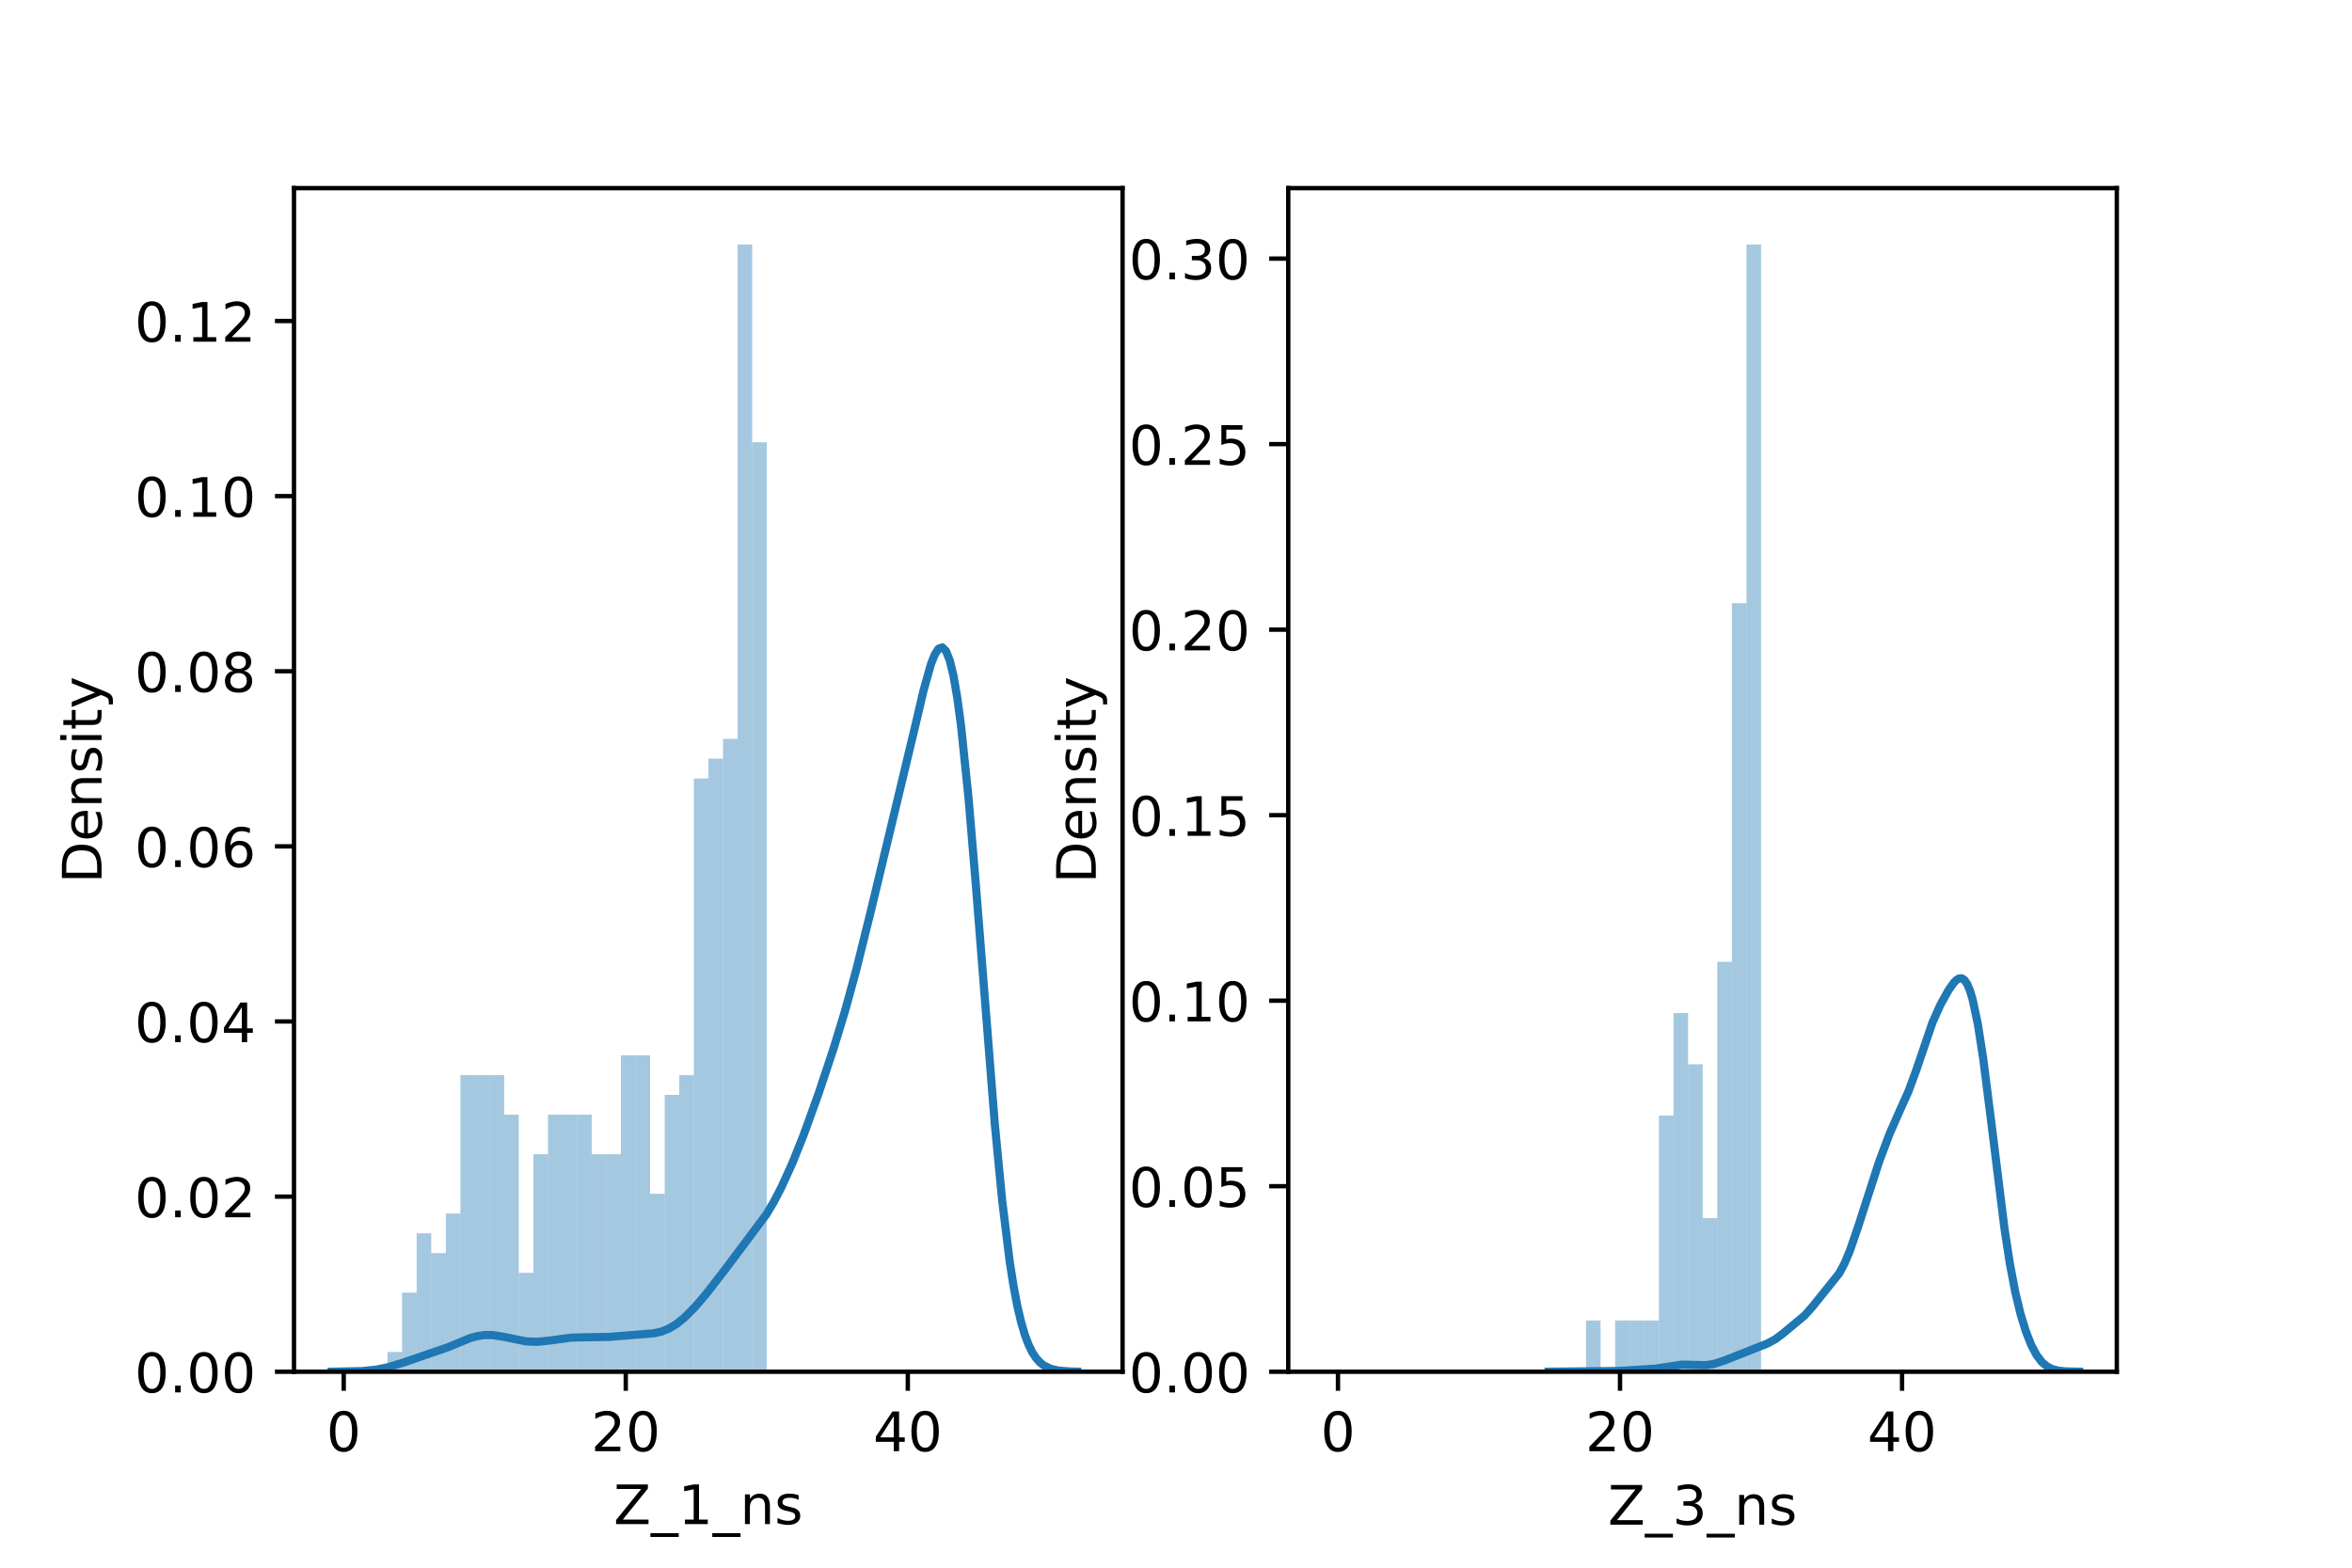 <?xml version="1.0" encoding="utf-8" standalone="no"?>
<!DOCTYPE svg PUBLIC "-//W3C//DTD SVG 1.1//EN"
  "http://www.w3.org/Graphics/SVG/1.1/DTD/svg11.dtd">
<!-- Created with matplotlib (https://matplotlib.org/) -->
<svg height="288pt" version="1.1" viewBox="0 0 432 288" width="432pt" xmlns="http://www.w3.org/2000/svg" xmlns:xlink="http://www.w3.org/1999/xlink">
 <defs>
  <style type="text/css">*{stroke-linecap:butt;stroke-linejoin:round;}</style>
 </defs>
 <g id="figure_1">
  <g id="patch_1">
   <path d="M 0 288 
L 432 288 
L 432 0 
L 0 0 
z
" style="fill:#ffffff;"/>
  </g>
  <g id="axes_1">
   <g id="patch_2">
    <path d="M 54 252 
L 206.182 252 
L 206.182 34.56 
L 54 34.56 
z
" style="fill:#ffffff;"/>
   </g>
   <g id="patch_3">
    <path clip-path="url(#p89f7f61895)" d="M 63.131 252 
L 65.81 252 
L 65.81 252 
L 63.131 252 
z
" style="fill:#1f77b4;opacity:0.4;"/>
   </g>
   <g id="patch_4">
    <path clip-path="url(#p89f7f61895)" d="M 65.81 252 
L 68.49 252 
L 68.49 252 
L 65.81 252 
z
" style="fill:#1f77b4;opacity:0.4;"/>
   </g>
   <g id="patch_5">
    <path clip-path="url(#p89f7f61895)" d="M 68.49 252 
L 71.169 252 
L 71.169 252 
L 68.49 252 
z
" style="fill:#1f77b4;opacity:0.4;"/>
   </g>
   <g id="patch_6">
    <path clip-path="url(#p89f7f61895)" d="M 71.169 252 
L 73.849 252 
L 73.849 248.367 
L 71.169 248.367 
z
" style="fill:#1f77b4;opacity:0.4;"/>
   </g>
   <g id="patch_7">
    <path clip-path="url(#p89f7f61895)" d="M 73.849 252 
L 76.528 252 
L 76.528 237.468 
L 73.849 237.468 
z
" style="fill:#1f77b4;opacity:0.4;"/>
   </g>
   <g id="patch_8">
    <path clip-path="url(#p89f7f61895)" d="M 76.528 252 
L 79.208 252 
L 79.208 226.568 
L 76.528 226.568 
z
" style="fill:#1f77b4;opacity:0.4;"/>
   </g>
   <g id="patch_9">
    <path clip-path="url(#p89f7f61895)" d="M 79.208 252 
L 81.888 252 
L 81.888 230.202 
L 79.208 230.202 
z
" style="fill:#1f77b4;opacity:0.4;"/>
   </g>
   <g id="patch_10">
    <path clip-path="url(#p89f7f61895)" d="M 81.888 252 
L 84.567 252 
L 84.567 222.935 
L 81.888 222.935 
z
" style="fill:#1f77b4;opacity:0.4;"/>
   </g>
   <g id="patch_11">
    <path clip-path="url(#p89f7f61895)" d="M 84.567 252 
L 87.247 252 
L 87.247 197.504 
L 84.567 197.504 
z
" style="fill:#1f77b4;opacity:0.4;"/>
   </g>
   <g id="patch_12">
    <path clip-path="url(#p89f7f61895)" d="M 87.247 252 
L 89.926 252 
L 89.926 197.504 
L 87.247 197.504 
z
" style="fill:#1f77b4;opacity:0.4;"/>
   </g>
   <g id="patch_13">
    <path clip-path="url(#p89f7f61895)" d="M 89.926 252 
L 92.606 252 
L 92.606 197.504 
L 89.926 197.504 
z
" style="fill:#1f77b4;opacity:0.4;"/>
   </g>
   <g id="patch_14">
    <path clip-path="url(#p89f7f61895)" d="M 92.606 252 
L 95.285 252 
L 95.285 204.77 
L 92.606 204.77 
z
" style="fill:#1f77b4;opacity:0.4;"/>
   </g>
   <g id="patch_15">
    <path clip-path="url(#p89f7f61895)" d="M 95.285 252 
L 97.965 252 
L 97.965 233.835 
L 95.285 233.835 
z
" style="fill:#1f77b4;opacity:0.4;"/>
   </g>
   <g id="patch_16">
    <path clip-path="url(#p89f7f61895)" d="M 97.965 252 
L 100.645 252 
L 100.645 212.036 
L 97.965 212.036 
z
" style="fill:#1f77b4;opacity:0.4;"/>
   </g>
   <g id="patch_17">
    <path clip-path="url(#p89f7f61895)" d="M 100.645 252 
L 103.324 252 
L 103.324 204.77 
L 100.645 204.77 
z
" style="fill:#1f77b4;opacity:0.4;"/>
   </g>
   <g id="patch_18">
    <path clip-path="url(#p89f7f61895)" d="M 103.324 252 
L 106.004 252 
L 106.004 204.77 
L 103.324 204.77 
z
" style="fill:#1f77b4;opacity:0.4;"/>
   </g>
   <g id="patch_19">
    <path clip-path="url(#p89f7f61895)" d="M 106.004 252 
L 108.683 252 
L 108.683 204.77 
L 106.004 204.77 
z
" style="fill:#1f77b4;opacity:0.4;"/>
   </g>
   <g id="patch_20">
    <path clip-path="url(#p89f7f61895)" d="M 108.683 252 
L 111.363 252 
L 111.363 212.036 
L 108.683 212.036 
z
" style="fill:#1f77b4;opacity:0.4;"/>
   </g>
   <g id="patch_21">
    <path clip-path="url(#p89f7f61895)" d="M 111.363 252 
L 114.042 252 
L 114.042 212.036 
L 111.363 212.036 
z
" style="fill:#1f77b4;opacity:0.4;"/>
   </g>
   <g id="patch_22">
    <path clip-path="url(#p89f7f61895)" d="M 114.042 252 
L 116.722 252 
L 116.722 193.871 
L 114.042 193.871 
z
" style="fill:#1f77b4;opacity:0.4;"/>
   </g>
   <g id="patch_23">
    <path clip-path="url(#p89f7f61895)" d="M 116.722 252 
L 119.401 252 
L 119.401 193.871 
L 116.722 193.871 
z
" style="fill:#1f77b4;opacity:0.4;"/>
   </g>
   <g id="patch_24">
    <path clip-path="url(#p89f7f61895)" d="M 119.401 252 
L 122.081 252 
L 122.081 219.302 
L 119.401 219.302 
z
" style="fill:#1f77b4;opacity:0.4;"/>
   </g>
   <g id="patch_25">
    <path clip-path="url(#p89f7f61895)" d="M 122.081 252 
L 124.761 252 
L 124.761 201.137 
L 122.081 201.137 
z
" style="fill:#1f77b4;opacity:0.4;"/>
   </g>
   <g id="patch_26">
    <path clip-path="url(#p89f7f61895)" d="M 124.761 252 
L 127.44 252 
L 127.44 197.504 
L 124.761 197.504 
z
" style="fill:#1f77b4;opacity:0.4;"/>
   </g>
   <g id="patch_27">
    <path clip-path="url(#p89f7f61895)" d="M 127.44 252 
L 130.12 252 
L 130.12 143.008 
L 127.44 143.008 
z
" style="fill:#1f77b4;opacity:0.4;"/>
   </g>
   <g id="patch_28">
    <path clip-path="url(#p89f7f61895)" d="M 130.12 252 
L 132.799 252 
L 132.799 139.374 
L 130.12 139.374 
z
" style="fill:#1f77b4;opacity:0.4;"/>
   </g>
   <g id="patch_29">
    <path clip-path="url(#p89f7f61895)" d="M 132.799 252 
L 135.479 252 
L 135.479 135.741 
L 132.799 135.741 
z
" style="fill:#1f77b4;opacity:0.4;"/>
   </g>
   <g id="patch_30">
    <path clip-path="url(#p89f7f61895)" d="M 135.479 252 
L 138.158 252 
L 138.158 44.914 
L 135.479 44.914 
z
" style="fill:#1f77b4;opacity:0.4;"/>
   </g>
   <g id="patch_31">
    <path clip-path="url(#p89f7f61895)" d="M 138.158 252 
L 140.838 252 
L 140.838 81.245 
L 138.158 81.245 
z
" style="fill:#1f77b4;opacity:0.4;"/>
   </g>
   <g id="matplotlib.axis_1">
    <g id="xtick_1">
     <g id="line2d_1">
      <defs>
       <path d="M 0 0 
L 0 3.5 
" id="m542b6c817c" style="stroke:#000000;stroke-width:0.8;"/>
      </defs>
      <g>
       <use style="stroke:#000000;stroke-width:0.8;" x="63.131" xlink:href="#m542b6c817c" y="252"/>
      </g>
     </g>
     <g id="text_1">
      <!-- 0 -->
      <g transform="translate(59.949 266.598)scale(0.1 -0.1)">
       <defs>
        <path d="M 31.781 66.406 
Q 24.172 66.406 20.328 58.906 
Q 16.5 51.422 16.5 36.375 
Q 16.5 21.391 20.328 13.891 
Q 24.172 6.391 31.781 6.391 
Q 39.453 6.391 43.281 13.891 
Q 47.125 21.391 47.125 36.375 
Q 47.125 51.422 43.281 58.906 
Q 39.453 66.406 31.781 66.406 
z
M 31.781 74.219 
Q 44.047 74.219 50.516 64.516 
Q 56.984 54.828 56.984 36.375 
Q 56.984 17.969 50.516 8.266 
Q 44.047 -1.422 31.781 -1.422 
Q 19.531 -1.422 13.062 8.266 
Q 6.594 17.969 6.594 36.375 
Q 6.594 54.828 13.062 64.516 
Q 19.531 74.219 31.781 74.219 
z
" id="DejaVuSans-48"/>
       </defs>
       <use xlink:href="#DejaVuSans-48"/>
      </g>
     </g>
    </g>
    <g id="xtick_2">
     <g id="line2d_2">
      <g>
       <use style="stroke:#000000;stroke-width:0.8;" x="114.935" xlink:href="#m542b6c817c" y="252"/>
      </g>
     </g>
     <g id="text_2">
      <!-- 20 -->
      <g transform="translate(108.573 266.598)scale(0.1 -0.1)">
       <defs>
        <path d="M 19.188 8.297 
L 53.609 8.297 
L 53.609 0 
L 7.328 0 
L 7.328 8.297 
Q 12.938 14.109 22.625 23.891 
Q 32.328 33.688 34.812 36.531 
Q 39.547 41.844 41.422 45.531 
Q 43.312 49.219 43.312 52.781 
Q 43.312 58.594 39.234 62.25 
Q 35.156 65.922 28.609 65.922 
Q 23.969 65.922 18.812 64.312 
Q 13.672 62.703 7.812 59.422 
L 7.812 69.391 
Q 13.766 71.781 18.938 73 
Q 24.125 74.219 28.422 74.219 
Q 39.75 74.219 46.484 68.547 
Q 53.219 62.891 53.219 53.422 
Q 53.219 48.922 51.531 44.891 
Q 49.859 40.875 45.406 35.406 
Q 44.188 33.984 37.641 27.219 
Q 31.109 20.453 19.188 8.297 
z
" id="DejaVuSans-50"/>
       </defs>
       <use xlink:href="#DejaVuSans-50"/>
       <use x="63.623" xlink:href="#DejaVuSans-48"/>
      </g>
     </g>
    </g>
    <g id="xtick_3">
     <g id="line2d_3">
      <g>
       <use style="stroke:#000000;stroke-width:0.8;" x="166.74" xlink:href="#m542b6c817c" y="252"/>
      </g>
     </g>
     <g id="text_3">
      <!-- 40 -->
      <g transform="translate(160.378 266.598)scale(0.1 -0.1)">
       <defs>
        <path d="M 37.797 64.312 
L 12.891 25.391 
L 37.797 25.391 
z
M 35.203 72.906 
L 47.609 72.906 
L 47.609 25.391 
L 58.016 25.391 
L 58.016 17.188 
L 47.609 17.188 
L 47.609 0 
L 37.797 0 
L 37.797 17.188 
L 4.891 17.188 
L 4.891 26.703 
z
" id="DejaVuSans-52"/>
       </defs>
       <use xlink:href="#DejaVuSans-52"/>
       <use x="63.623" xlink:href="#DejaVuSans-48"/>
      </g>
     </g>
    </g>
    <g id="text_4">
     <!-- Z_1_ns -->
     <g transform="translate(112.711 279.998)scale(0.1 -0.1)">
      <defs>
       <path d="M 5.609 72.906 
L 62.891 72.906 
L 62.891 65.375 
L 16.797 8.297 
L 64.016 8.297 
L 64.016 0 
L 4.5 0 
L 4.5 7.516 
L 50.594 64.594 
L 5.609 64.594 
z
" id="DejaVuSans-90"/>
       <path d="M 50.984 -16.609 
L 50.984 -23.578 
L -0.984 -23.578 
L -0.984 -16.609 
z
" id="DejaVuSans-95"/>
       <path d="M 12.406 8.297 
L 28.516 8.297 
L 28.516 63.922 
L 10.984 60.406 
L 10.984 69.391 
L 28.422 72.906 
L 38.281 72.906 
L 38.281 8.297 
L 54.391 8.297 
L 54.391 0 
L 12.406 0 
z
" id="DejaVuSans-49"/>
       <path d="M 54.891 33.016 
L 54.891 0 
L 45.906 0 
L 45.906 32.719 
Q 45.906 40.484 42.875 44.328 
Q 39.844 48.188 33.797 48.188 
Q 26.516 48.188 22.312 43.547 
Q 18.109 38.922 18.109 30.906 
L 18.109 0 
L 9.078 0 
L 9.078 54.688 
L 18.109 54.688 
L 18.109 46.188 
Q 21.344 51.125 25.703 53.562 
Q 30.078 56 35.797 56 
Q 45.219 56 50.047 50.172 
Q 54.891 44.344 54.891 33.016 
z
" id="DejaVuSans-110"/>
       <path d="M 44.281 53.078 
L 44.281 44.578 
Q 40.484 46.531 36.375 47.5 
Q 32.281 48.484 27.875 48.484 
Q 21.188 48.484 17.844 46.438 
Q 14.5 44.391 14.5 40.281 
Q 14.5 37.156 16.891 35.375 
Q 19.281 33.594 26.516 31.984 
L 29.594 31.297 
Q 39.156 29.25 43.188 25.516 
Q 47.219 21.781 47.219 15.094 
Q 47.219 7.469 41.188 3.016 
Q 35.156 -1.422 24.609 -1.422 
Q 20.219 -1.422 15.453 -0.562 
Q 10.688 0.297 5.422 2 
L 5.422 11.281 
Q 10.406 8.688 15.234 7.391 
Q 20.062 6.109 24.812 6.109 
Q 31.156 6.109 34.562 8.281 
Q 37.984 10.453 37.984 14.406 
Q 37.984 18.062 35.516 20.016 
Q 33.062 21.969 24.703 23.781 
L 21.578 24.516 
Q 13.234 26.266 9.516 29.906 
Q 5.812 33.547 5.812 39.891 
Q 5.812 47.609 11.281 51.797 
Q 16.75 56 26.812 56 
Q 31.781 56 36.172 55.266 
Q 40.578 54.547 44.281 53.078 
z
" id="DejaVuSans-115"/>
      </defs>
      <use xlink:href="#DejaVuSans-90"/>
      <use x="68.506" xlink:href="#DejaVuSans-95"/>
      <use x="118.506" xlink:href="#DejaVuSans-49"/>
      <use x="182.129" xlink:href="#DejaVuSans-95"/>
      <use x="232.129" xlink:href="#DejaVuSans-110"/>
      <use x="295.508" xlink:href="#DejaVuSans-115"/>
     </g>
    </g>
   </g>
   <g id="matplotlib.axis_2">
    <g id="ytick_1">
     <g id="line2d_4">
      <defs>
       <path d="M 0 0 
L -3.5 0 
" id="mc0b5073702" style="stroke:#000000;stroke-width:0.8;"/>
      </defs>
      <g>
       <use style="stroke:#000000;stroke-width:0.8;" x="54" xlink:href="#mc0b5073702" y="252"/>
      </g>
     </g>
     <g id="text_5">
      <!-- 0.00 -->
      <g transform="translate(24.734 255.799)scale(0.1 -0.1)">
       <defs>
        <path d="M 10.688 12.406 
L 21 12.406 
L 21 0 
L 10.688 0 
z
" id="DejaVuSans-46"/>
       </defs>
       <use xlink:href="#DejaVuSans-48"/>
       <use x="63.623" xlink:href="#DejaVuSans-46"/>
       <use x="95.41" xlink:href="#DejaVuSans-48"/>
       <use x="159.033" xlink:href="#DejaVuSans-48"/>
      </g>
     </g>
    </g>
    <g id="ytick_2">
     <g id="line2d_5">
      <g>
       <use style="stroke:#000000;stroke-width:0.8;" x="54" xlink:href="#mc0b5073702" y="219.828"/>
      </g>
     </g>
     <g id="text_6">
      <!-- 0.02 -->
      <g transform="translate(24.734 223.628)scale(0.1 -0.1)">
       <use xlink:href="#DejaVuSans-48"/>
       <use x="63.623" xlink:href="#DejaVuSans-46"/>
       <use x="95.41" xlink:href="#DejaVuSans-48"/>
       <use x="159.033" xlink:href="#DejaVuSans-50"/>
      </g>
     </g>
    </g>
    <g id="ytick_3">
     <g id="line2d_6">
      <g>
       <use style="stroke:#000000;stroke-width:0.8;" x="54" xlink:href="#mc0b5073702" y="187.657"/>
      </g>
     </g>
     <g id="text_7">
      <!-- 0.04 -->
      <g transform="translate(24.734 191.456)scale(0.1 -0.1)">
       <use xlink:href="#DejaVuSans-48"/>
       <use x="63.623" xlink:href="#DejaVuSans-46"/>
       <use x="95.41" xlink:href="#DejaVuSans-48"/>
       <use x="159.033" xlink:href="#DejaVuSans-52"/>
      </g>
     </g>
    </g>
    <g id="ytick_4">
     <g id="line2d_7">
      <g>
       <use style="stroke:#000000;stroke-width:0.8;" x="54" xlink:href="#mc0b5073702" y="155.485"/>
      </g>
     </g>
     <g id="text_8">
      <!-- 0.06 -->
      <g transform="translate(24.734 159.284)scale(0.1 -0.1)">
       <defs>
        <path d="M 33.016 40.375 
Q 26.375 40.375 22.484 35.828 
Q 18.609 31.297 18.609 23.391 
Q 18.609 15.531 22.484 10.953 
Q 26.375 6.391 33.016 6.391 
Q 39.656 6.391 43.531 10.953 
Q 47.406 15.531 47.406 23.391 
Q 47.406 31.297 43.531 35.828 
Q 39.656 40.375 33.016 40.375 
z
M 52.594 71.297 
L 52.594 62.312 
Q 48.875 64.062 45.094 64.984 
Q 41.312 65.922 37.594 65.922 
Q 27.828 65.922 22.672 59.328 
Q 17.531 52.734 16.797 39.406 
Q 19.672 43.656 24.016 45.922 
Q 28.375 48.188 33.594 48.188 
Q 44.578 48.188 50.953 41.516 
Q 57.328 34.859 57.328 23.391 
Q 57.328 12.156 50.688 5.359 
Q 44.047 -1.422 33.016 -1.422 
Q 20.359 -1.422 13.672 8.266 
Q 6.984 17.969 6.984 36.375 
Q 6.984 53.656 15.188 63.938 
Q 23.391 74.219 37.203 74.219 
Q 40.922 74.219 44.703 73.484 
Q 48.484 72.75 52.594 71.297 
z
" id="DejaVuSans-54"/>
       </defs>
       <use xlink:href="#DejaVuSans-48"/>
       <use x="63.623" xlink:href="#DejaVuSans-46"/>
       <use x="95.41" xlink:href="#DejaVuSans-48"/>
       <use x="159.033" xlink:href="#DejaVuSans-54"/>
      </g>
     </g>
    </g>
    <g id="ytick_5">
     <g id="line2d_8">
      <g>
       <use style="stroke:#000000;stroke-width:0.8;" x="54" xlink:href="#mc0b5073702" y="123.314"/>
      </g>
     </g>
     <g id="text_9">
      <!-- 0.08 -->
      <g transform="translate(24.734 127.113)scale(0.1 -0.1)">
       <defs>
        <path d="M 31.781 34.625 
Q 24.75 34.625 20.719 30.859 
Q 16.703 27.094 16.703 20.516 
Q 16.703 13.922 20.719 10.156 
Q 24.75 6.391 31.781 6.391 
Q 38.812 6.391 42.859 10.172 
Q 46.922 13.969 46.922 20.516 
Q 46.922 27.094 42.891 30.859 
Q 38.875 34.625 31.781 34.625 
z
M 21.922 38.812 
Q 15.578 40.375 12.031 44.719 
Q 8.5 49.078 8.5 55.328 
Q 8.5 64.062 14.719 69.141 
Q 20.953 74.219 31.781 74.219 
Q 42.672 74.219 48.875 69.141 
Q 55.078 64.062 55.078 55.328 
Q 55.078 49.078 51.531 44.719 
Q 48 40.375 41.703 38.812 
Q 48.828 37.156 52.797 32.312 
Q 56.781 27.484 56.781 20.516 
Q 56.781 9.906 50.312 4.234 
Q 43.844 -1.422 31.781 -1.422 
Q 19.734 -1.422 13.25 4.234 
Q 6.781 9.906 6.781 20.516 
Q 6.781 27.484 10.781 32.312 
Q 14.797 37.156 21.922 38.812 
z
M 18.312 54.391 
Q 18.312 48.734 21.844 45.562 
Q 25.391 42.391 31.781 42.391 
Q 38.141 42.391 41.719 45.562 
Q 45.312 48.734 45.312 54.391 
Q 45.312 60.062 41.719 63.234 
Q 38.141 66.406 31.781 66.406 
Q 25.391 66.406 21.844 63.234 
Q 18.312 60.062 18.312 54.391 
z
" id="DejaVuSans-56"/>
       </defs>
       <use xlink:href="#DejaVuSans-48"/>
       <use x="63.623" xlink:href="#DejaVuSans-46"/>
       <use x="95.41" xlink:href="#DejaVuSans-48"/>
       <use x="159.033" xlink:href="#DejaVuSans-56"/>
      </g>
     </g>
    </g>
    <g id="ytick_6">
     <g id="line2d_9">
      <g>
       <use style="stroke:#000000;stroke-width:0.8;" x="54" xlink:href="#mc0b5073702" y="91.142"/>
      </g>
     </g>
     <g id="text_10">
      <!-- 0.10 -->
      <g transform="translate(24.734 94.941)scale(0.1 -0.1)">
       <use xlink:href="#DejaVuSans-48"/>
       <use x="63.623" xlink:href="#DejaVuSans-46"/>
       <use x="95.41" xlink:href="#DejaVuSans-49"/>
       <use x="159.033" xlink:href="#DejaVuSans-48"/>
      </g>
     </g>
    </g>
    <g id="ytick_7">
     <g id="line2d_10">
      <g>
       <use style="stroke:#000000;stroke-width:0.8;" x="54" xlink:href="#mc0b5073702" y="58.971"/>
      </g>
     </g>
     <g id="text_11">
      <!-- 0.12 -->
      <g transform="translate(24.734 62.77)scale(0.1 -0.1)">
       <use xlink:href="#DejaVuSans-48"/>
       <use x="63.623" xlink:href="#DejaVuSans-46"/>
       <use x="95.41" xlink:href="#DejaVuSans-49"/>
       <use x="159.033" xlink:href="#DejaVuSans-50"/>
      </g>
     </g>
    </g>
    <g id="text_12">
     <!-- Density -->
     <g transform="translate(18.655 162.289)rotate(-90)scale(0.1 -0.1)">
      <defs>
       <path d="M 19.672 64.797 
L 19.672 8.109 
L 31.594 8.109 
Q 46.688 8.109 53.688 14.938 
Q 60.688 21.781 60.688 36.531 
Q 60.688 51.172 53.688 57.984 
Q 46.688 64.797 31.594 64.797 
z
M 9.812 72.906 
L 30.078 72.906 
Q 51.266 72.906 61.172 64.094 
Q 71.094 55.281 71.094 36.531 
Q 71.094 17.672 61.125 8.828 
Q 51.172 0 30.078 0 
L 9.812 0 
z
" id="DejaVuSans-68"/>
       <path d="M 56.203 29.594 
L 56.203 25.203 
L 14.891 25.203 
Q 15.484 15.922 20.484 11.062 
Q 25.484 6.203 34.422 6.203 
Q 39.594 6.203 44.453 7.469 
Q 49.312 8.734 54.109 11.281 
L 54.109 2.781 
Q 49.266 0.734 44.188 -0.344 
Q 39.109 -1.422 33.891 -1.422 
Q 20.797 -1.422 13.156 6.188 
Q 5.516 13.812 5.516 26.812 
Q 5.516 40.234 12.766 48.109 
Q 20.016 56 32.328 56 
Q 43.359 56 49.781 48.891 
Q 56.203 41.797 56.203 29.594 
z
M 47.219 32.234 
Q 47.125 39.594 43.094 43.984 
Q 39.062 48.391 32.422 48.391 
Q 24.906 48.391 20.391 44.141 
Q 15.875 39.891 15.188 32.172 
z
" id="DejaVuSans-101"/>
       <path d="M 9.422 54.688 
L 18.406 54.688 
L 18.406 0 
L 9.422 0 
z
M 9.422 75.984 
L 18.406 75.984 
L 18.406 64.594 
L 9.422 64.594 
z
" id="DejaVuSans-105"/>
       <path d="M 18.312 70.219 
L 18.312 54.688 
L 36.812 54.688 
L 36.812 47.703 
L 18.312 47.703 
L 18.312 18.016 
Q 18.312 11.328 20.141 9.422 
Q 21.969 7.516 27.594 7.516 
L 36.812 7.516 
L 36.812 0 
L 27.594 0 
Q 17.188 0 13.234 3.875 
Q 9.281 7.766 9.281 18.016 
L 9.281 47.703 
L 2.688 47.703 
L 2.688 54.688 
L 9.281 54.688 
L 9.281 70.219 
z
" id="DejaVuSans-116"/>
       <path d="M 32.172 -5.078 
Q 28.375 -14.844 24.75 -17.812 
Q 21.141 -20.797 15.094 -20.797 
L 7.906 -20.797 
L 7.906 -13.281 
L 13.188 -13.281 
Q 16.891 -13.281 18.938 -11.516 
Q 21 -9.766 23.484 -3.219 
L 25.094 0.875 
L 2.984 54.688 
L 12.5 54.688 
L 29.594 11.922 
L 46.688 54.688 
L 56.203 54.688 
z
" id="DejaVuSans-121"/>
      </defs>
      <use xlink:href="#DejaVuSans-68"/>
      <use x="77.002" xlink:href="#DejaVuSans-101"/>
      <use x="138.525" xlink:href="#DejaVuSans-110"/>
      <use x="201.904" xlink:href="#DejaVuSans-115"/>
      <use x="254.004" xlink:href="#DejaVuSans-105"/>
      <use x="281.787" xlink:href="#DejaVuSans-116"/>
      <use x="320.996" xlink:href="#DejaVuSans-121"/>
     </g>
    </g>
   </g>
   <g id="line2d_11">
    <path clip-path="url(#p89f7f61895)" d="M 60.917 251.997 
L 66.422 251.89 
L 69.174 251.604 
L 71.239 251.178 
L 73.991 250.352 
L 82.248 247.513 
L 86.376 245.811 
L 87.752 245.437 
L 89.129 245.253 
L 90.505 245.269 
L 92.569 245.597 
L 96.697 246.441 
L 98.762 246.505 
L 100.826 246.288 
L 104.954 245.733 
L 107.707 245.667 
L 111.835 245.604 
L 120.092 244.942 
L 121.468 244.627 
L 122.844 244.081 
L 124.221 243.262 
L 125.597 242.168 
L 127.661 240.102 
L 129.725 237.687 
L 133.166 233.244 
L 140.734 223.133 
L 142.111 220.824 
L 143.487 218.19 
L 145.551 213.645 
L 147.615 208.483 
L 150.368 200.849 
L 153.12 192.58 
L 155.184 185.816 
L 157.248 178.268 
L 160.001 167.168 
L 168.258 132.713 
L 169.634 126.826 
L 171.01 121.957 
L 171.698 120.234 
L 172.386 119.178 
L 173.074 118.931 
L 173.762 119.621 
L 174.45 121.353 
L 175.138 124.197 
L 175.826 128.183 
L 176.514 133.293 
L 177.891 146.57 
L 179.267 162.942 
L 182.707 206.381 
L 184.083 220.639 
L 185.459 231.794 
L 186.148 236.18 
L 186.836 239.821 
L 187.524 242.783 
L 188.212 245.144 
L 188.9 246.989 
L 189.588 248.402 
L 190.276 249.462 
L 190.964 250.243 
L 191.652 250.805 
L 193.028 251.478 
L 194.405 251.789 
L 196.469 251.954 
L 197.845 251.985 
L 197.845 251.985 
" style="fill:none;stroke:#1f77b4;stroke-linecap:square;stroke-width:1.5;"/>
   </g>
   <g id="patch_32">
    <path d="M 54 252 
L 54 34.56 
" style="fill:none;stroke:#000000;stroke-linecap:square;stroke-linejoin:miter;stroke-width:0.8;"/>
   </g>
   <g id="patch_33">
    <path d="M 206.182 252 
L 206.182 34.56 
" style="fill:none;stroke:#000000;stroke-linecap:square;stroke-linejoin:miter;stroke-width:0.8;"/>
   </g>
   <g id="patch_34">
    <path d="M 54 252 
L 206.182 252 
" style="fill:none;stroke:#000000;stroke-linecap:square;stroke-linejoin:miter;stroke-width:0.8;"/>
   </g>
   <g id="patch_35">
    <path d="M 54 34.56 
L 206.182 34.56 
" style="fill:none;stroke:#000000;stroke-linecap:square;stroke-linejoin:miter;stroke-width:0.8;"/>
   </g>
  </g>
  <g id="axes_2">
   <g id="patch_36">
    <path d="M 236.618 252 
L 388.8 252 
L 388.8 34.56 
L 236.618 34.56 
z
" style="fill:#ffffff;"/>
   </g>
   <g id="patch_37">
    <path clip-path="url(#pa2cdbfe0e4)" d="M 245.749 252 
L 248.428 252 
L 248.428 252 
L 245.749 252 
z
" style="fill:#1f77b4;opacity:0.4;"/>
   </g>
   <g id="patch_38">
    <path clip-path="url(#pa2cdbfe0e4)" d="M 248.428 252 
L 251.108 252 
L 251.108 252 
L 248.428 252 
z
" style="fill:#1f77b4;opacity:0.4;"/>
   </g>
   <g id="patch_39">
    <path clip-path="url(#pa2cdbfe0e4)" d="M 251.108 252 
L 253.788 252 
L 253.788 252 
L 251.108 252 
z
" style="fill:#1f77b4;opacity:0.4;"/>
   </g>
   <g id="patch_40">
    <path clip-path="url(#pa2cdbfe0e4)" d="M 253.788 252 
L 256.467 252 
L 256.467 252 
L 253.788 252 
z
" style="fill:#1f77b4;opacity:0.4;"/>
   </g>
   <g id="patch_41">
    <path clip-path="url(#pa2cdbfe0e4)" d="M 256.467 252 
L 259.147 252 
L 259.147 252 
L 256.467 252 
z
" style="fill:#1f77b4;opacity:0.4;"/>
   </g>
   <g id="patch_42">
    <path clip-path="url(#pa2cdbfe0e4)" d="M 259.147 252 
L 261.826 252 
L 261.826 252 
L 259.147 252 
z
" style="fill:#1f77b4;opacity:0.4;"/>
   </g>
   <g id="patch_43">
    <path clip-path="url(#pa2cdbfe0e4)" d="M 261.826 252 
L 264.506 252 
L 264.506 252 
L 261.826 252 
z
" style="fill:#1f77b4;opacity:0.4;"/>
   </g>
   <g id="patch_44">
    <path clip-path="url(#pa2cdbfe0e4)" d="M 264.506 252 
L 267.185 252 
L 267.185 252 
L 264.506 252 
z
" style="fill:#1f77b4;opacity:0.4;"/>
   </g>
   <g id="patch_45">
    <path clip-path="url(#pa2cdbfe0e4)" d="M 267.185 252 
L 269.865 252 
L 269.865 252 
L 267.185 252 
z
" style="fill:#1f77b4;opacity:0.4;"/>
   </g>
   <g id="patch_46">
    <path clip-path="url(#pa2cdbfe0e4)" d="M 269.865 252 
L 272.544 252 
L 272.544 252 
L 269.865 252 
z
" style="fill:#1f77b4;opacity:0.4;"/>
   </g>
   <g id="patch_47">
    <path clip-path="url(#pa2cdbfe0e4)" d="M 272.544 252 
L 275.224 252 
L 275.224 252 
L 272.544 252 
z
" style="fill:#1f77b4;opacity:0.4;"/>
   </g>
   <g id="patch_48">
    <path clip-path="url(#pa2cdbfe0e4)" d="M 275.224 252 
L 277.904 252 
L 277.904 252 
L 275.224 252 
z
" style="fill:#1f77b4;opacity:0.4;"/>
   </g>
   <g id="patch_49">
    <path clip-path="url(#pa2cdbfe0e4)" d="M 277.904 252 
L 280.583 252 
L 280.583 252 
L 277.904 252 
z
" style="fill:#1f77b4;opacity:0.4;"/>
   </g>
   <g id="patch_50">
    <path clip-path="url(#pa2cdbfe0e4)" d="M 280.583 252 
L 283.263 252 
L 283.263 252 
L 280.583 252 
z
" style="fill:#1f77b4;opacity:0.4;"/>
   </g>
   <g id="patch_51">
    <path clip-path="url(#pa2cdbfe0e4)" d="M 283.263 252 
L 285.942 252 
L 285.942 252 
L 283.263 252 
z
" style="fill:#1f77b4;opacity:0.4;"/>
   </g>
   <g id="patch_52">
    <path clip-path="url(#pa2cdbfe0e4)" d="M 285.942 252 
L 288.622 252 
L 288.622 252 
L 285.942 252 
z
" style="fill:#1f77b4;opacity:0.4;"/>
   </g>
   <g id="patch_53">
    <path clip-path="url(#pa2cdbfe0e4)" d="M 288.622 252 
L 291.301 252 
L 291.301 252 
L 288.622 252 
z
" style="fill:#1f77b4;opacity:0.4;"/>
   </g>
   <g id="patch_54">
    <path clip-path="url(#pa2cdbfe0e4)" d="M 291.301 252 
L 293.981 252 
L 293.981 242.587 
L 291.301 242.587 
z
" style="fill:#1f77b4;opacity:0.4;"/>
   </g>
   <g id="patch_55">
    <path clip-path="url(#pa2cdbfe0e4)" d="M 293.981 252 
L 296.66 252 
L 296.66 252 
L 293.981 252 
z
" style="fill:#1f77b4;opacity:0.4;"/>
   </g>
   <g id="patch_56">
    <path clip-path="url(#pa2cdbfe0e4)" d="M 296.66 252 
L 299.34 252 
L 299.34 242.587 
L 296.66 242.587 
z
" style="fill:#1f77b4;opacity:0.4;"/>
   </g>
   <g id="patch_57">
    <path clip-path="url(#pa2cdbfe0e4)" d="M 299.34 252 
L 302.02 252 
L 302.02 242.587 
L 299.34 242.587 
z
" style="fill:#1f77b4;opacity:0.4;"/>
   </g>
   <g id="patch_58">
    <path clip-path="url(#pa2cdbfe0e4)" d="M 302.02 252 
L 304.699 252 
L 304.699 242.587 
L 302.02 242.587 
z
" style="fill:#1f77b4;opacity:0.4;"/>
   </g>
   <g id="patch_59">
    <path clip-path="url(#pa2cdbfe0e4)" d="M 304.699 252 
L 307.379 252 
L 307.379 204.935 
L 304.699 204.935 
z
" style="fill:#1f77b4;opacity:0.4;"/>
   </g>
   <g id="patch_60">
    <path clip-path="url(#pa2cdbfe0e4)" d="M 307.379 252 
L 310.058 252 
L 310.058 186.109 
L 307.379 186.109 
z
" style="fill:#1f77b4;opacity:0.4;"/>
   </g>
   <g id="patch_61">
    <path clip-path="url(#pa2cdbfe0e4)" d="M 310.058 252 
L 312.738 252 
L 312.738 195.522 
L 310.058 195.522 
z
" style="fill:#1f77b4;opacity:0.4;"/>
   </g>
   <g id="patch_62">
    <path clip-path="url(#pa2cdbfe0e4)" d="M 312.738 252 
L 315.417 252 
L 315.417 223.761 
L 312.738 223.761 
z
" style="fill:#1f77b4;opacity:0.4;"/>
   </g>
   <g id="patch_63">
    <path clip-path="url(#pa2cdbfe0e4)" d="M 315.417 252 
L 318.097 252 
L 318.097 176.696 
L 315.417 176.696 
z
" style="fill:#1f77b4;opacity:0.4;"/>
   </g>
   <g id="patch_64">
    <path clip-path="url(#pa2cdbfe0e4)" d="M 318.097 252 
L 320.777 252 
L 320.777 110.805 
L 318.097 110.805 
z
" style="fill:#1f77b4;opacity:0.4;"/>
   </g>
   <g id="patch_65">
    <path clip-path="url(#pa2cdbfe0e4)" d="M 320.777 252 
L 323.456 252 
L 323.456 44.914 
L 320.777 44.914 
z
" style="fill:#1f77b4;opacity:0.4;"/>
   </g>
   <g id="matplotlib.axis_3">
    <g id="xtick_4">
     <g id="line2d_12">
      <g>
       <use style="stroke:#000000;stroke-width:0.8;" x="245.749" xlink:href="#m542b6c817c" y="252"/>
      </g>
     </g>
     <g id="text_13">
      <!-- 0 -->
      <g transform="translate(242.568 266.598)scale(0.1 -0.1)">
       <use xlink:href="#DejaVuSans-48"/>
      </g>
     </g>
    </g>
    <g id="xtick_5">
     <g id="line2d_13">
      <g>
       <use style="stroke:#000000;stroke-width:0.8;" x="297.554" xlink:href="#m542b6c817c" y="252"/>
      </g>
     </g>
     <g id="text_14">
      <!-- 20 -->
      <g transform="translate(291.191 266.598)scale(0.1 -0.1)">
       <use xlink:href="#DejaVuSans-50"/>
       <use x="63.623" xlink:href="#DejaVuSans-48"/>
      </g>
     </g>
    </g>
    <g id="xtick_6">
     <g id="line2d_14">
      <g>
       <use style="stroke:#000000;stroke-width:0.8;" x="349.359" xlink:href="#m542b6c817c" y="252"/>
      </g>
     </g>
     <g id="text_15">
      <!-- 40 -->
      <g transform="translate(342.996 266.598)scale(0.1 -0.1)">
       <use xlink:href="#DejaVuSans-52"/>
       <use x="63.623" xlink:href="#DejaVuSans-48"/>
      </g>
     </g>
    </g>
    <g id="text_16">
     <!-- Z_3_ns -->
     <g transform="translate(295.329 280.1)scale(0.1 -0.1)">
      <defs>
       <path d="M 40.578 39.312 
Q 47.656 37.797 51.625 33 
Q 55.609 28.219 55.609 21.188 
Q 55.609 10.406 48.188 4.484 
Q 40.766 -1.422 27.094 -1.422 
Q 22.516 -1.422 17.656 -0.516 
Q 12.797 0.391 7.625 2.203 
L 7.625 11.719 
Q 11.719 9.328 16.594 8.109 
Q 21.484 6.891 26.812 6.891 
Q 36.078 6.891 40.938 10.547 
Q 45.797 14.203 45.797 21.188 
Q 45.797 27.641 41.281 31.266 
Q 36.766 34.906 28.719 34.906 
L 20.219 34.906 
L 20.219 43.016 
L 29.109 43.016 
Q 36.375 43.016 40.234 45.922 
Q 44.094 48.828 44.094 54.297 
Q 44.094 59.906 40.109 62.906 
Q 36.141 65.922 28.719 65.922 
Q 24.656 65.922 20.016 65.031 
Q 15.375 64.156 9.812 62.312 
L 9.812 71.094 
Q 15.438 72.656 20.344 73.438 
Q 25.25 74.219 29.594 74.219 
Q 40.828 74.219 47.359 69.109 
Q 53.906 64.016 53.906 55.328 
Q 53.906 49.266 50.438 45.094 
Q 46.969 40.922 40.578 39.312 
z
" id="DejaVuSans-51"/>
      </defs>
      <use xlink:href="#DejaVuSans-90"/>
      <use x="68.506" xlink:href="#DejaVuSans-95"/>
      <use x="118.506" xlink:href="#DejaVuSans-51"/>
      <use x="182.129" xlink:href="#DejaVuSans-95"/>
      <use x="232.129" xlink:href="#DejaVuSans-110"/>
      <use x="295.508" xlink:href="#DejaVuSans-115"/>
     </g>
    </g>
   </g>
   <g id="matplotlib.axis_4">
    <g id="ytick_8">
     <g id="line2d_15">
      <g>
       <use style="stroke:#000000;stroke-width:0.8;" x="236.618" xlink:href="#mc0b5073702" y="252"/>
      </g>
     </g>
     <g id="text_17">
      <!-- 0.00 -->
      <g transform="translate(207.353 255.799)scale(0.1 -0.1)">
       <use xlink:href="#DejaVuSans-48"/>
       <use x="63.623" xlink:href="#DejaVuSans-46"/>
       <use x="95.41" xlink:href="#DejaVuSans-48"/>
       <use x="159.033" xlink:href="#DejaVuSans-48"/>
      </g>
     </g>
    </g>
    <g id="ytick_9">
     <g id="line2d_16">
      <g>
       <use style="stroke:#000000;stroke-width:0.8;" x="236.618" xlink:href="#mc0b5073702" y="217.918"/>
      </g>
     </g>
     <g id="text_18">
      <!-- 0.05 -->
      <g transform="translate(207.353 221.718)scale(0.1 -0.1)">
       <defs>
        <path d="M 10.797 72.906 
L 49.516 72.906 
L 49.516 64.594 
L 19.828 64.594 
L 19.828 46.734 
Q 21.969 47.469 24.109 47.828 
Q 26.266 48.188 28.422 48.188 
Q 40.625 48.188 47.75 41.5 
Q 54.891 34.812 54.891 23.391 
Q 54.891 11.625 47.562 5.094 
Q 40.234 -1.422 26.906 -1.422 
Q 22.312 -1.422 17.547 -0.641 
Q 12.797 0.141 7.719 1.703 
L 7.719 11.625 
Q 12.109 9.234 16.797 8.062 
Q 21.484 6.891 26.703 6.891 
Q 35.156 6.891 40.078 11.328 
Q 45.016 15.766 45.016 23.391 
Q 45.016 31 40.078 35.438 
Q 35.156 39.891 26.703 39.891 
Q 22.75 39.891 18.812 39.016 
Q 14.891 38.141 10.797 36.281 
z
" id="DejaVuSans-53"/>
       </defs>
       <use xlink:href="#DejaVuSans-48"/>
       <use x="63.623" xlink:href="#DejaVuSans-46"/>
       <use x="95.41" xlink:href="#DejaVuSans-48"/>
       <use x="159.033" xlink:href="#DejaVuSans-53"/>
      </g>
     </g>
    </g>
    <g id="ytick_10">
     <g id="line2d_17">
      <g>
       <use style="stroke:#000000;stroke-width:0.8;" x="236.618" xlink:href="#mc0b5073702" y="183.837"/>
      </g>
     </g>
     <g id="text_19">
      <!-- 0.10 -->
      <g transform="translate(207.353 187.636)scale(0.1 -0.1)">
       <use xlink:href="#DejaVuSans-48"/>
       <use x="63.623" xlink:href="#DejaVuSans-46"/>
       <use x="95.41" xlink:href="#DejaVuSans-49"/>
       <use x="159.033" xlink:href="#DejaVuSans-48"/>
      </g>
     </g>
    </g>
    <g id="ytick_11">
     <g id="line2d_18">
      <g>
       <use style="stroke:#000000;stroke-width:0.8;" x="236.618" xlink:href="#mc0b5073702" y="149.755"/>
      </g>
     </g>
     <g id="text_20">
      <!-- 0.15 -->
      <g transform="translate(207.353 153.555)scale(0.1 -0.1)">
       <use xlink:href="#DejaVuSans-48"/>
       <use x="63.623" xlink:href="#DejaVuSans-46"/>
       <use x="95.41" xlink:href="#DejaVuSans-49"/>
       <use x="159.033" xlink:href="#DejaVuSans-53"/>
      </g>
     </g>
    </g>
    <g id="ytick_12">
     <g id="line2d_19">
      <g>
       <use style="stroke:#000000;stroke-width:0.8;" x="236.618" xlink:href="#mc0b5073702" y="115.674"/>
      </g>
     </g>
     <g id="text_21">
      <!-- 0.20 -->
      <g transform="translate(207.353 119.473)scale(0.1 -0.1)">
       <use xlink:href="#DejaVuSans-48"/>
       <use x="63.623" xlink:href="#DejaVuSans-46"/>
       <use x="95.41" xlink:href="#DejaVuSans-50"/>
       <use x="159.033" xlink:href="#DejaVuSans-48"/>
      </g>
     </g>
    </g>
    <g id="ytick_13">
     <g id="line2d_20">
      <g>
       <use style="stroke:#000000;stroke-width:0.8;" x="236.618" xlink:href="#mc0b5073702" y="81.592"/>
      </g>
     </g>
     <g id="text_22">
      <!-- 0.25 -->
      <g transform="translate(207.353 85.392)scale(0.1 -0.1)">
       <use xlink:href="#DejaVuSans-48"/>
       <use x="63.623" xlink:href="#DejaVuSans-46"/>
       <use x="95.41" xlink:href="#DejaVuSans-50"/>
       <use x="159.033" xlink:href="#DejaVuSans-53"/>
      </g>
     </g>
    </g>
    <g id="ytick_14">
     <g id="line2d_21">
      <g>
       <use style="stroke:#000000;stroke-width:0.8;" x="236.618" xlink:href="#mc0b5073702" y="47.511"/>
      </g>
     </g>
     <g id="text_23">
      <!-- 0.30 -->
      <g transform="translate(207.353 51.31)scale(0.1 -0.1)">
       <use xlink:href="#DejaVuSans-48"/>
       <use x="63.623" xlink:href="#DejaVuSans-46"/>
       <use x="95.41" xlink:href="#DejaVuSans-51"/>
       <use x="159.033" xlink:href="#DejaVuSans-48"/>
      </g>
     </g>
    </g>
    <g id="text_24">
     <!-- Density -->
     <g transform="translate(201.273 162.289)rotate(-90)scale(0.1 -0.1)">
      <use xlink:href="#DejaVuSans-68"/>
      <use x="77.002" xlink:href="#DejaVuSans-101"/>
      <use x="138.525" xlink:href="#DejaVuSans-110"/>
      <use x="201.904" xlink:href="#DejaVuSans-115"/>
      <use x="254.004" xlink:href="#DejaVuSans-105"/>
      <use x="281.787" xlink:href="#DejaVuSans-116"/>
      <use x="320.996" xlink:href="#DejaVuSans-121"/>
     </g>
    </g>
   </g>
   <g id="line2d_22">
    <path clip-path="url(#pa2cdbfe0e4)" d="M 284.442 251.999 
L 297.173 251.867 
L 304.028 251.44 
L 308.925 250.694 
L 310.883 250.738 
L 313.331 250.8 
L 314.8 250.573 
L 316.759 249.927 
L 324.593 246.835 
L 326.062 246.037 
L 327.531 244.94 
L 331.449 241.681 
L 332.917 240.038 
L 337.814 233.928 
L 338.793 232.1 
L 339.773 229.771 
L 341.242 225.496 
L 345.159 213.367 
L 347.117 208.163 
L 349.076 203.74 
L 350.545 200.463 
L 352.014 196.469 
L 354.952 187.825 
L 356.421 184.548 
L 357.89 181.91 
L 358.869 180.521 
L 359.359 180.029 
L 359.848 179.745 
L 360.338 179.732 
L 360.828 180.055 
L 361.317 180.769 
L 361.807 181.918 
L 362.297 183.527 
L 363.276 188.133 
L 364.255 194.416 
L 365.724 205.991 
L 368.172 225.712 
L 369.152 232.104 
L 370.131 237.281 
L 371.11 241.363 
L 372.09 244.567 
L 373.069 247.059 
L 374.048 248.922 
L 375.028 250.217 
L 376.007 251.041 
L 376.986 251.522 
L 377.965 251.781 
L 379.434 251.944 
L 381.883 251.997 
L 381.883 251.997 
" style="fill:none;stroke:#1f77b4;stroke-linecap:square;stroke-width:1.5;"/>
   </g>
   <g id="patch_66">
    <path d="M 236.618 252 
L 236.618 34.56 
" style="fill:none;stroke:#000000;stroke-linecap:square;stroke-linejoin:miter;stroke-width:0.8;"/>
   </g>
   <g id="patch_67">
    <path d="M 388.8 252 
L 388.8 34.56 
" style="fill:none;stroke:#000000;stroke-linecap:square;stroke-linejoin:miter;stroke-width:0.8;"/>
   </g>
   <g id="patch_68">
    <path d="M 236.618 252 
L 388.8 252 
" style="fill:none;stroke:#000000;stroke-linecap:square;stroke-linejoin:miter;stroke-width:0.8;"/>
   </g>
   <g id="patch_69">
    <path d="M 236.618 34.56 
L 388.8 34.56 
" style="fill:none;stroke:#000000;stroke-linecap:square;stroke-linejoin:miter;stroke-width:0.8;"/>
   </g>
  </g>
 </g>
 <defs>
  <clipPath id="p89f7f61895">
   <rect height="217.44" width="152.182" x="54" y="34.56"/>
  </clipPath>
  <clipPath id="pa2cdbfe0e4">
   <rect height="217.44" width="152.182" x="236.618" y="34.56"/>
  </clipPath>
 </defs>
</svg>
